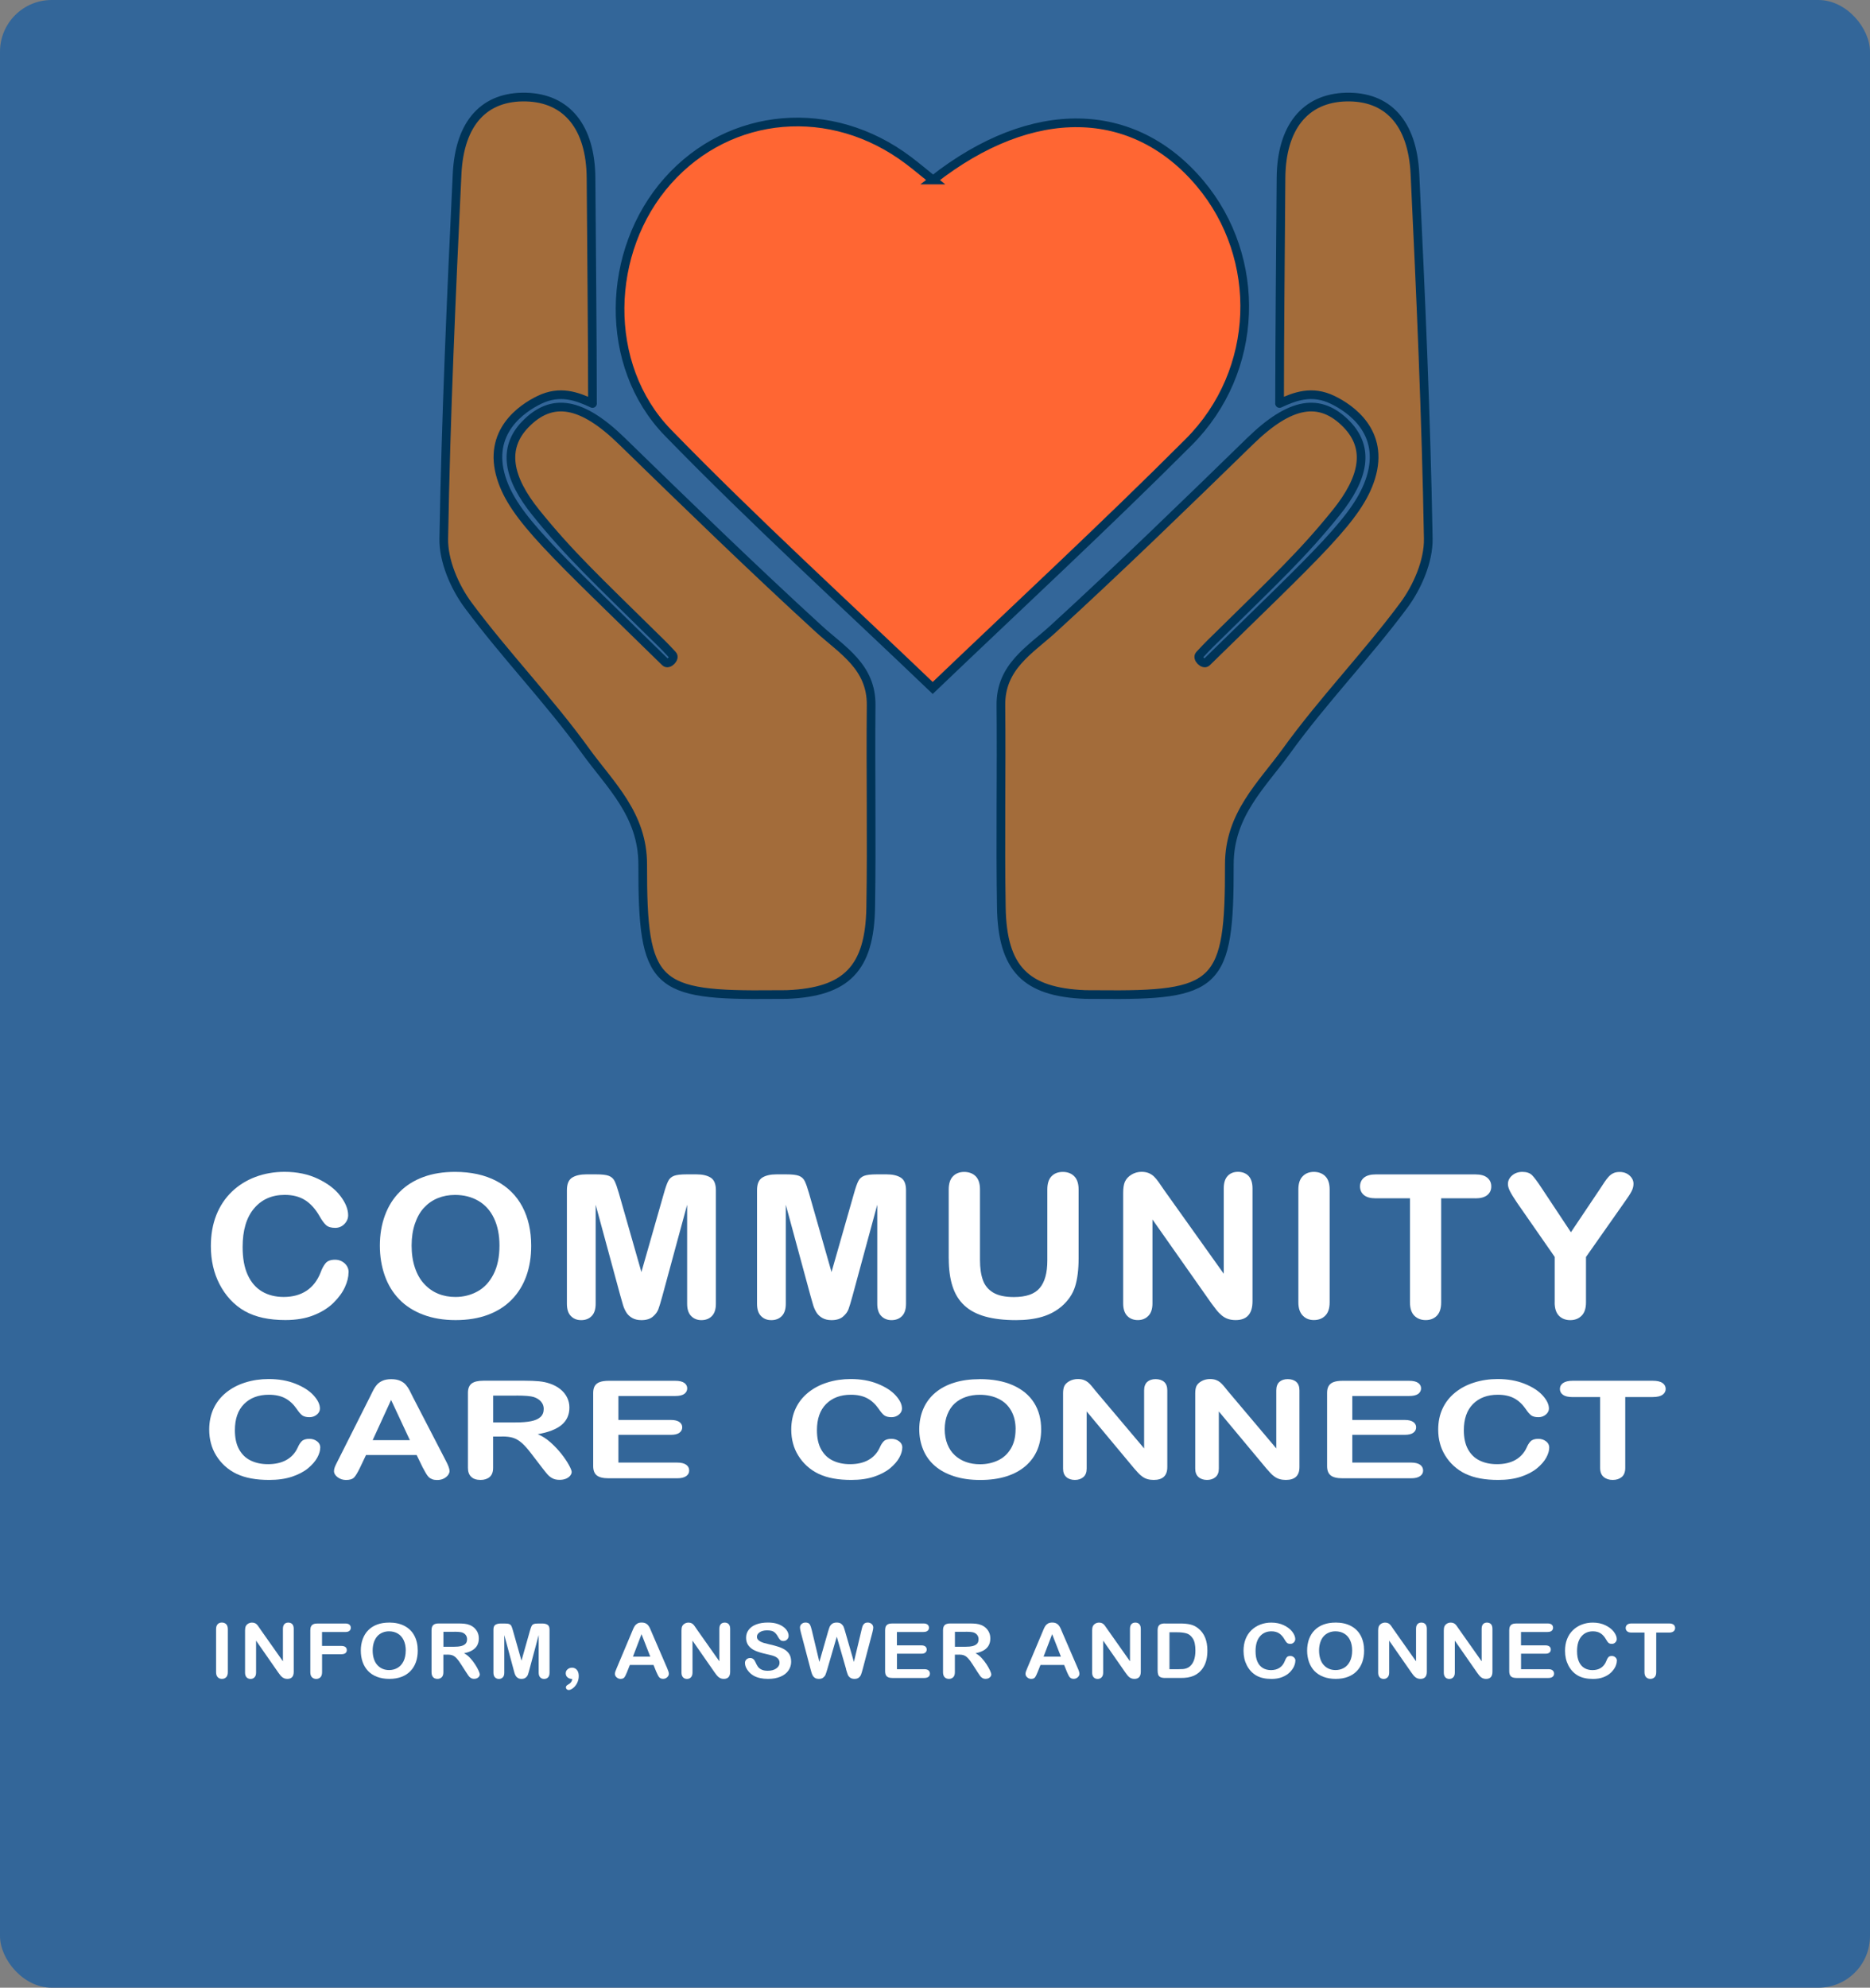 <?xml version="1.0" encoding="UTF-8"?>
<svg id="Layer_1" data-name="Layer 1" xmlns="http://www.w3.org/2000/svg" viewBox="0 0 431 458"><rect x="0" y="0" width="431" height="458" fill="#808080" stroke="none"/>
  <defs>
    <style>
      .cls-1 {
        fill: #a36c3a;
        stroke-linecap: round;
        stroke-linejoin: round;
      }

      .cls-1, .cls-2 {
        stroke: #003458;
        stroke-width: 2px;
      }

      .cls-3 {
        fill: #369;
      }

      .cls-3, .cls-4 {
        stroke-width: 0px;
      }

      .cls-2 {
        fill: #f63;
        stroke-miterlimit: 10;
      }

      .cls-4 {
        fill: #fff;
      }
    </style>
  </defs>
  <rect class="cls-3" width="431" height="458" rx="11.91" ry="11.91"/>
  <path class="cls-2" d="M215.03,41.48c-2.08-1.67-3.83-3.15-5.66-4.53-17.71-13.38-41.13-11.38-55.45,4.71-14.31,16.08-15.06,42.53.04,58.05,19.9,20.46,41.03,39.67,61.01,58.81,19.36-18.52,39.57-37.2,59.02-56.67,16.37-16.39,17.05-42.4,2.62-59.57-15.31-18.21-38.64-18.79-61.58-.8Z"/>
  <path class="cls-1" d="M136.55,92.96c0-15.32-.22-35.8-.33-51.94-.08-11.7-5.58-18.41-14.98-18.65-9.48-.24-15.32,5.79-15.89,17.75-1.34,27.98-2.58,55.98-3.07,83.99-.09,5.14,2.51,11.16,5.65,15.38,8.57,11.54,18.64,21.92,27.05,33.57,5.64,7.81,13.17,14.6,13.15,26.15-.05,28.03,2.62,30.25,30.33,29.96.99-.01,1.98.02,2.97-.02,13.62-.56,19.02-5.95,19.25-20.07.26-15.53-.05-31.06.1-46.59.09-8.86-6.65-12.65-12.03-17.56-15.14-13.84-30.75-29-45.44-43.31-9.18-8.94-16.05-10.21-22.22-3.86-5.4,5.56-3.98,12.42,2.42,20.36,7.74,9.61,14.34,15.74,27.2,28.41,1.09,1.07,2.22,2.11,4.3,4.38.69.75-.94,2.38-1.67,1.67-25.75-25.22-34.95-33.3-37.81-42.5-3.28-10.56,4.73-15.98,8.78-17.94,4.78-2.32,8.72-.81,12.25.83Z"/>
  <path class="cls-1" d="M294.92,92.96c0-15.32.22-35.8.33-51.94.08-11.7,5.58-18.41,14.98-18.65,9.48-.24,15.32,5.79,15.89,17.75,1.34,27.98,2.58,55.98,3.07,83.99.09,5.14-2.51,11.16-5.65,15.38-8.57,11.54-18.64,21.92-27.05,33.57-5.64,7.81-13.17,14.6-13.15,26.15.05,28.03-2.62,30.25-30.33,29.96-.99-.01-1.98.02-2.97-.02-13.62-.56-19.02-5.95-19.25-20.07-.26-15.53.05-31.06-.1-46.59-.09-8.86,6.65-12.65,12.03-17.56,15.14-13.84,30.75-29,45.44-43.31,9.18-8.94,16.05-10.21,22.22-3.86,5.4,5.56,3.98,12.42-2.42,20.36-7.74,9.61-14.34,15.74-27.2,28.41-1.09,1.07-2.22,2.11-4.3,4.38-.69.75.94,2.38,1.67,1.67,25.75-25.22,34.95-33.3,37.81-42.5,3.28-10.56-4.73-15.98-8.78-17.94-4.78-2.32-8.72-.81-12.25.83Z"/>
  <g>
    <path class="cls-4" d="M80.33,293.18c0,1.05-.28,2.19-.84,3.41-.56,1.22-1.44,2.43-2.63,3.6-1.2,1.18-2.73,2.14-4.59,2.87-1.86.74-4.03,1.1-6.51,1.1-1.88,0-3.59-.17-5.12-.5s-2.93-.84-4.19-1.54c-1.25-.7-2.41-1.62-3.46-2.76-.94-1.04-1.74-2.2-2.4-3.48-.66-1.28-1.16-2.65-1.49-4.11s-.5-3-.5-4.64c0-2.66.42-5.04,1.25-7.14.83-2.1,2.03-3.9,3.58-5.4,1.55-1.49,3.38-2.63,5.46-3.41s4.31-1.17,6.68-1.17c2.88,0,5.45.53,7.7,1.6,2.25,1.07,3.97,2.38,5.17,3.95s1.8,3.05,1.8,4.45c0,.77-.29,1.44-.87,2.03-.58.59-1.29.88-2.11.88-.92,0-1.61-.2-2.08-.61-.46-.41-.98-1.1-1.54-2.1-.94-1.64-2.04-2.86-3.31-3.67-1.27-.81-2.84-1.22-4.7-1.22-2.96,0-5.32,1.04-7.08,3.13-1.76,2.09-2.63,5.05-2.63,8.9,0,2.57.39,4.71,1.17,6.41.78,1.71,1.88,2.98,3.3,3.82,1.42.84,3.09,1.26,5,1.26,2.07,0,3.82-.48,5.26-1.43,1.43-.95,2.51-2.35,3.24-4.2.31-.87.69-1.58,1.14-2.13.45-.55,1.18-.82,2.19-.82.86,0,1.59.28,2.21.83.61.56.92,1.25.92,2.07Z"/>
    <path class="cls-4" d="M104.87,270.02c3.69,0,6.86.7,9.51,2.08,2.65,1.39,4.65,3.37,6.01,5.93,1.36,2.56,2.04,5.57,2.04,9.02,0,2.55-.37,4.87-1.12,6.96s-1.86,3.9-3.35,5.43c-1.49,1.53-3.32,2.7-5.49,3.51-2.17.81-4.65,1.22-7.46,1.22s-5.28-.42-7.48-1.25c-2.2-.83-4.04-2.01-5.51-3.53-1.47-1.52-2.59-3.34-3.34-5.47s-1.13-4.44-1.13-6.92.39-4.87,1.18-6.98c.78-2.12,1.92-3.92,3.41-5.41,1.49-1.49,3.3-2.62,5.44-3.41,2.14-.79,4.57-1.18,7.29-1.18ZM115.12,287c0-2.42-.42-4.51-1.26-6.29-.84-1.77-2.04-3.11-3.61-4.02-1.56-.91-3.36-1.36-5.38-1.36-1.44,0-2.77.25-3.99.75-1.22.5-2.27,1.24-3.16,2.2s-1.58,2.19-2.09,3.68c-.51,1.5-.76,3.17-.76,5.04s.25,3.58.76,5.09c.51,1.52,1.23,2.78,2.16,3.77.93,1,2,1.75,3.21,2.24,1.21.5,2.53.74,3.97.74,1.85,0,3.54-.43,5.09-1.28s2.78-2.18,3.69-3.96c.91-1.79,1.37-3.99,1.37-6.6Z"/>
    <path class="cls-4" d="M143,298.63l-5.71-21.04v22.8c0,1.26-.3,2.21-.91,2.84-.61.63-1.41.95-2.42.95s-1.76-.31-2.38-.94c-.62-.62-.92-1.57-.92-2.85v-26.13c0-1.44.4-2.41,1.21-2.92.81-.5,1.9-.75,3.28-.75h2.23c1.34,0,2.32.11,2.93.34.61.23,1.06.63,1.35,1.22.29.59.62,1.54,1,2.86l5.17,18.09,5.17-18.09c.37-1.32.7-2.28,1-2.86.29-.59.74-.99,1.35-1.22s1.58-.34,2.93-.34h2.23c1.38,0,2.47.25,3.28.75.81.5,1.21,1.48,1.21,2.92v26.13c0,1.26-.3,2.21-.91,2.84-.61.63-1.42.95-2.44.95-.96,0-1.74-.32-2.36-.95-.62-.63-.92-1.58-.92-2.84v-22.8l-5.71,21.04c-.37,1.37-.68,2.37-.91,3.01-.23.64-.67,1.22-1.3,1.75-.63.53-1.51.79-2.62.79-.84,0-1.55-.17-2.14-.51-.58-.34-1.04-.77-1.36-1.3-.32-.53-.58-1.11-.76-1.75-.19-.64-.38-1.3-.57-1.99Z"/>
    <path class="cls-4" d="M186.82,298.63l-5.71-21.04v22.8c0,1.26-.3,2.21-.91,2.84-.61.63-1.41.95-2.42.95s-1.76-.31-2.38-.94c-.62-.62-.92-1.57-.92-2.85v-26.13c0-1.44.4-2.41,1.21-2.92.81-.5,1.9-.75,3.28-.75h2.23c1.34,0,2.32.11,2.93.34.61.23,1.06.63,1.35,1.22.29.59.62,1.54,1,2.86l5.17,18.09,5.17-18.09c.37-1.32.7-2.28,1-2.86.29-.59.74-.99,1.35-1.22s1.58-.34,2.93-.34h2.23c1.38,0,2.47.25,3.28.75.81.5,1.21,1.48,1.21,2.92v26.13c0,1.26-.3,2.21-.91,2.84-.61.63-1.42.95-2.44.95-.96,0-1.74-.32-2.36-.95-.62-.63-.92-1.58-.92-2.84v-22.8l-5.71,21.04c-.37,1.37-.68,2.37-.91,3.01-.23.64-.67,1.22-1.3,1.75-.63.53-1.51.79-2.62.79-.84,0-1.55-.17-2.14-.51-.58-.34-1.04-.77-1.36-1.3-.32-.53-.58-1.11-.76-1.75-.19-.64-.38-1.3-.57-1.99Z"/>
    <path class="cls-4" d="M218.66,289.96v-15.88c0-1.35.33-2.37.98-3.04s1.52-1.01,2.59-1.01,2,.34,2.66,1.01.98,1.69.98,3.04v16.24c0,1.85.22,3.39.67,4.63.44,1.24,1.23,2.2,2.37,2.88,1.13.68,2.72,1.03,4.76,1.03,2.82,0,4.81-.69,5.97-2.08,1.17-1.39,1.75-3.5,1.75-6.32v-16.38c0-1.37.32-2.38.97-3.05.65-.67,1.51-1,2.6-1s1.96.33,2.63,1c.67.67,1.01,1.69,1.01,3.05v15.88c0,2.58-.27,4.74-.81,6.47-.54,1.73-1.57,3.24-3.07,4.55-1.29,1.11-2.8,1.92-4.52,2.43-1.72.51-3.72.77-6.02.77-2.74,0-5.09-.27-7.07-.82-1.98-.55-3.59-1.4-4.83-2.55-1.25-1.15-2.16-2.62-2.74-4.42-.58-1.79-.87-3.94-.87-6.43Z"/>
    <path class="cls-4" d="M268.18,274.03l13.87,19.46v-19.65c0-1.28.3-2.23.89-2.87s1.39-.96,2.39-.96,1.85.32,2.45.96.9,1.6.9,2.87v25.98c0,2.9-1.29,4.35-3.89,4.35-.65,0-1.23-.09-1.75-.26-.52-.17-1-.45-1.46-.82-.45-.38-.87-.81-1.26-1.32s-.78-1.02-1.17-1.54l-13.53-19.24v19.35c0,1.26-.32,2.22-.95,2.86-.63.65-1.44.97-2.43.97s-1.84-.33-2.45-.98-.92-1.6-.92-2.85v-25.48c0-1.08.13-1.93.39-2.55.31-.68.82-1.23,1.53-1.66.71-.43,1.48-.64,2.31-.64.65,0,1.2.1,1.66.29.46.2.87.46,1.21.79.35.33.7.76,1.07,1.28.36.53.74,1.07,1.13,1.64Z"/>
    <path class="cls-4" d="M299.25,300.09v-26.02c0-1.35.33-2.37,1-3.04.66-.68,1.52-1.01,2.57-1.01s1.96.33,2.63,1c.67.67,1.01,1.69,1.01,3.05v26.02c0,1.37-.34,2.39-1.01,3.06-.67.68-1.55,1.01-2.63,1.01s-1.89-.34-2.56-1.03-1.01-1.7-1.01-3.05Z"/>
    <path class="cls-4" d="M340.03,276.1h-7.87v23.99c0,1.38-.33,2.41-1,3.08-.66.67-1.52,1-2.57,1s-1.94-.34-2.61-1.01c-.67-.68-1.01-1.7-1.01-3.06v-23.99h-7.87c-1.23,0-2.15-.25-2.74-.75-.6-.5-.9-1.17-.9-1.99s.31-1.53.93-2.03c.62-.5,1.53-.74,2.71-.74h22.92c1.25,0,2.17.26,2.78.77.61.51.91,1.18.91,2.01s-.31,1.49-.92,1.99c-.62.5-1.54.75-2.77.75Z"/>
    <path class="cls-4" d="M358.33,300.09v-10.48l-8.69-12.5c-.76-1.13-1.3-2-1.62-2.64s-.47-1.18-.47-1.64c0-.77.32-1.43.96-1.98.64-.56,1.43-.83,2.37-.83.99,0,1.74.26,2.25.78.51.52,1.28,1.55,2.29,3.1l6.65,10.03,6.73-10.03c.4-.62.74-1.13,1.02-1.55.28-.42.58-.81.91-1.18.33-.37.7-.65,1.1-.84.41-.2.9-.29,1.48-.29.91,0,1.66.27,2.27.82.61.55.91,1.18.91,1.9,0,.59-.15,1.17-.46,1.76s-.83,1.4-1.58,2.43l-8.91,12.68v10.48c0,1.37-.34,2.39-1.02,3.06-.68.68-1.55,1.01-2.6,1.01s-1.94-.33-2.6-1c-.66-.67-1-1.69-1-3.08Z"/>
  </g>
  <g>
    <path class="cls-4" d="M73.81,333.53c0,.71-.23,1.49-.68,2.32-.45.83-1.16,1.65-2.12,2.45-.97.8-2.2,1.45-3.7,1.95-1.5.5-3.25.75-5.25.75-1.51,0-2.89-.11-4.13-.34-1.24-.22-2.37-.58-3.38-1.05-1.01-.48-1.94-1.1-2.79-1.88-.76-.71-1.4-1.49-1.94-2.37-.54-.87-.94-1.81-1.2-2.8-.27-.99-.4-2.04-.4-3.16,0-1.81.34-3.43,1.01-4.86.67-1.43,1.63-2.65,2.89-3.67s2.72-1.79,4.41-2.32c1.68-.53,3.48-.8,5.38-.8,2.32,0,4.39.36,6.21,1.09,1.81.73,3.2,1.62,4.17,2.69.97,1.07,1.45,2.08,1.45,3.03,0,.52-.23.98-.7,1.38s-1.04.6-1.7.6c-.74,0-1.3-.14-1.67-.41-.37-.28-.79-.75-1.24-1.43-.76-1.11-1.65-1.95-2.67-2.5-1.02-.55-2.29-.83-3.79-.83-2.39,0-4.29.71-5.71,2.13-1.42,1.42-2.12,3.44-2.12,6.05,0,1.75.31,3.2.94,4.36.63,1.16,1.51,2.03,2.66,2.6,1.15.57,2.49.86,4.03.86,1.67,0,3.08-.32,4.24-.97,1.16-.65,2.03-1.6,2.61-2.86.25-.59.55-1.08.92-1.45.37-.37.95-.56,1.76-.56.69,0,1.29.19,1.78.57s.74.85.74,1.41Z"/>
    <path class="cls-4" d="M97.4,338.08l-1.37-2.82h-11.67l-1.37,2.88c-.54,1.12-.99,1.88-1.37,2.28s-1,.59-1.86.59c-.73,0-1.38-.21-1.94-.63s-.84-.89-.84-1.43c0-.31.07-.62.2-.95s.35-.78.65-1.36l7.34-14.59c.21-.42.46-.92.75-1.51.29-.59.61-1.08.94-1.46.33-.39.77-.7,1.31-.94s1.21-.36,2.01-.36,1.48.12,2.03.36.98.55,1.31.93c.33.38.61.79.84,1.22.23.43.52,1.01.87,1.74l7.5,14.5c.59,1.1.88,1.91.88,2.41s-.28,1-.83,1.43c-.55.43-1.22.65-2.01.65-.46,0-.85-.06-1.17-.19-.33-.13-.6-.3-.82-.52-.22-.22-.46-.56-.71-1.01-.25-.46-.47-.86-.66-1.2ZM85.89,331.84h8.58l-4.33-9.27-4.25,9.27Z"/>
    <path class="cls-4" d="M115.69,331.01h-2.04v7.22c0,.95-.27,1.65-.8,2.1-.54.45-1.23.67-2.09.67-.93,0-1.65-.23-2.15-.71-.51-.47-.76-1.16-.76-2.07v-17.29c0-.98.28-1.69.84-2.13s1.47-.66,2.72-.66h9.46c1.31,0,2.42.04,3.35.13.93.09,1.76.26,2.51.53.9.3,1.7.72,2.39,1.27.69.55,1.22,1.19,1.58,1.92.36.73.54,1.5.54,2.32,0,1.68-.6,3.01-1.81,4.02-1.21,1-3.04,1.71-5.49,2.13,1.03.43,2.02,1.06,2.96,1.9.94.84,1.78,1.73,2.52,2.67.74.95,1.31,1.8,1.72,2.56.41.76.62,1.29.62,1.57s-.12.59-.36.88c-.24.29-.57.52-.99.69-.42.17-.9.25-1.45.25-.65,0-1.2-.12-1.64-.36-.44-.24-.83-.54-1.15-.91-.32-.37-.75-.91-1.3-1.62l-2.33-3.04c-.84-1.11-1.58-1.96-2.24-2.54-.66-.58-1.33-.98-2.01-1.2s-1.53-.32-2.56-.32ZM119.02,321.57h-5.36v6.18h5.21c1.4,0,2.57-.09,3.52-.28.95-.19,1.68-.51,2.18-.97s.75-1.08.75-1.88c0-.62-.2-1.17-.61-1.65-.4-.48-.97-.83-1.68-1.07-.68-.22-2.02-.34-4.01-.34Z"/>
    <path class="cls-4" d="M155.63,321.66h-13.1v5.52h12.06c.89,0,1.55.16,1.99.47.44.31.66.72.66,1.23s-.22.93-.65,1.25-1.1.48-2,.48h-12.06v6.39h13.55c.91,0,1.6.17,2.07.5.46.33.69.77.69,1.33s-.23.96-.69,1.29c-.46.33-1.15.5-2.07.5h-15.8c-1.27,0-2.18-.22-2.73-.66s-.83-1.15-.83-2.13v-16.89c0-.65.12-1.19.37-1.6s.64-.72,1.17-.9c.53-.19,1.2-.28,2.03-.28h15.35c.93,0,1.62.16,2.07.48.45.32.68.74.68,1.26s-.23.96-.68,1.28c-.45.32-1.14.48-2.07.48Z"/>
    <path class="cls-4" d="M207.96,333.53c0,.71-.23,1.49-.68,2.32-.45.83-1.16,1.65-2.12,2.45-.97.8-2.2,1.45-3.7,1.95-1.5.5-3.25.75-5.25.75-1.51,0-2.89-.11-4.13-.34-1.24-.22-2.37-.58-3.38-1.05-1.01-.48-1.94-1.1-2.79-1.88-.76-.71-1.4-1.49-1.94-2.37-.54-.87-.94-1.81-1.2-2.8-.27-.99-.4-2.04-.4-3.16,0-1.81.34-3.43,1.01-4.86.67-1.43,1.63-2.65,2.89-3.67s2.72-1.79,4.41-2.32c1.68-.53,3.48-.8,5.38-.8,2.32,0,4.39.36,6.21,1.09,1.81.73,3.2,1.62,4.17,2.69.97,1.07,1.45,2.08,1.45,3.03,0,.52-.23.98-.7,1.38s-1.04.6-1.7.6c-.74,0-1.3-.14-1.67-.41-.37-.28-.79-.75-1.24-1.43-.76-1.11-1.65-1.95-2.67-2.5-1.02-.55-2.29-.83-3.79-.83-2.39,0-4.29.71-5.71,2.13-1.42,1.42-2.12,3.44-2.12,6.05,0,1.75.31,3.2.94,4.36.63,1.16,1.51,2.03,2.66,2.6,1.15.57,2.49.86,4.03.86,1.67,0,3.08-.32,4.24-.97,1.16-.65,2.03-1.6,2.61-2.86.25-.59.55-1.08.92-1.45.37-.37.95-.56,1.76-.56.69,0,1.29.19,1.78.57s.74.85.74,1.41Z"/>
    <path class="cls-4" d="M225.82,317.77c2.98,0,5.53.47,7.66,1.42,2.13.95,3.75,2.29,4.85,4.03s1.64,3.79,1.64,6.14c0,1.74-.3,3.32-.9,4.74-.6,1.42-1.5,2.65-2.7,3.69-1.2,1.04-2.68,1.84-4.42,2.39-1.75.55-3.75.83-6.01.83s-4.26-.28-6.03-.85c-1.77-.57-3.26-1.37-4.44-2.4-1.19-1.03-2.09-2.27-2.69-3.72s-.91-3.02-.91-4.71.32-3.31.95-4.75c.63-1.44,1.55-2.67,2.75-3.68,1.2-1.01,2.66-1.79,4.39-2.32,1.72-.54,3.68-.8,5.87-.8ZM234.08,329.33c0-1.65-.34-3.07-1.02-4.28s-1.65-2.12-2.91-2.74c-1.26-.62-2.71-.93-4.34-.93-1.16,0-2.24.17-3.22.51-.99.34-1.83.84-2.55,1.49-.71.65-1.27,1.49-1.68,2.51s-.62,2.16-.62,3.43.21,2.43.62,3.46.99,1.89,1.74,2.57c.75.68,1.61,1.19,2.58,1.53.97.34,2.04.51,3.2.51,1.49,0,2.85-.29,4.1-.87,1.25-.58,2.24-1.48,2.98-2.7.74-1.22,1.11-2.71,1.11-4.49Z"/>
    <path class="cls-4" d="M252.52,320.5l11.18,13.24v-13.37c0-.87.24-1.52.71-1.95.48-.43,1.12-.65,1.93-.65s1.5.22,1.98.65.72,1.09.72,1.95v17.67c0,1.97-1.04,2.96-3.13,2.96-.52,0-.99-.06-1.41-.18-.42-.12-.81-.3-1.17-.56-.37-.25-.71-.55-1.02-.9-.31-.34-.63-.69-.94-1.05l-10.91-13.09v13.17c0,.86-.25,1.51-.76,1.95-.51.44-1.16.66-1.96.66s-1.48-.22-1.98-.67c-.5-.45-.74-1.09-.74-1.94v-17.34c0-.74.1-1.31.31-1.73.25-.46.66-.83,1.23-1.13.57-.29,1.19-.44,1.86-.44.52,0,.97.07,1.34.2.37.13.7.31.98.54.28.23.57.52.86.87s.6.73.91,1.12Z"/>
    <path class="cls-4" d="M282.98,320.5l11.18,13.24v-13.37c0-.87.24-1.52.71-1.95.48-.43,1.12-.65,1.93-.65s1.5.22,1.98.65.72,1.09.72,1.95v17.67c0,1.97-1.04,2.96-3.13,2.96-.52,0-.99-.06-1.41-.18-.42-.12-.81-.3-1.17-.56-.37-.25-.71-.55-1.02-.9-.31-.34-.63-.69-.94-1.05l-10.91-13.09v13.17c0,.86-.25,1.51-.76,1.95-.51.44-1.16.66-1.96.66s-1.48-.22-1.98-.67c-.5-.45-.74-1.09-.74-1.94v-17.34c0-.74.1-1.31.31-1.73.25-.46.66-.83,1.23-1.13.57-.29,1.19-.44,1.86-.44.52,0,.97.07,1.34.2.37.13.7.31.98.54.28.23.57.52.86.87s.6.73.91,1.12Z"/>
    <path class="cls-4" d="M324.78,321.66h-13.1v5.52h12.06c.89,0,1.55.16,1.99.47.44.31.66.72.66,1.23s-.21.93-.65,1.25-1.1.48-2,.48h-12.06v6.39h13.55c.91,0,1.6.17,2.07.5.46.33.7.77.7,1.33s-.23.96-.7,1.29c-.46.33-1.15.5-2.07.5h-15.8c-1.27,0-2.18-.22-2.73-.66s-.83-1.15-.83-2.13v-16.89c0-.65.12-1.19.37-1.6.25-.41.64-.72,1.16-.9.53-.19,1.2-.28,2.03-.28h15.35c.93,0,1.62.16,2.07.48.45.32.68.74.68,1.26s-.23.96-.68,1.28c-.45.32-1.14.48-2.07.48Z"/>
    <path class="cls-4" d="M357.07,333.53c0,.71-.23,1.49-.68,2.32s-1.16,1.65-2.12,2.45c-.97.8-2.2,1.45-3.7,1.95-1.5.5-3.25.75-5.25.75-1.51,0-2.89-.11-4.13-.34-1.24-.22-2.37-.58-3.38-1.05-1.01-.48-1.94-1.1-2.79-1.88-.76-.71-1.4-1.49-1.94-2.37s-.94-1.81-1.2-2.8c-.27-.99-.4-2.04-.4-3.16,0-1.81.34-3.43,1.01-4.86.67-1.43,1.63-2.65,2.89-3.67,1.25-1.02,2.72-1.79,4.41-2.32s3.48-.8,5.38-.8c2.32,0,4.39.36,6.21,1.09,1.81.73,3.2,1.62,4.17,2.69.97,1.07,1.45,2.08,1.45,3.03,0,.52-.24.98-.71,1.38s-1.04.6-1.7.6c-.74,0-1.3-.14-1.67-.41-.37-.28-.79-.75-1.24-1.43-.76-1.11-1.65-1.95-2.67-2.5s-2.29-.83-3.79-.83c-2.39,0-4.29.71-5.71,2.13-1.42,1.42-2.12,3.44-2.12,6.05,0,1.75.31,3.2.94,4.36.63,1.16,1.51,2.03,2.66,2.6s2.49.86,4.03.86c1.67,0,3.08-.32,4.24-.97,1.15-.65,2.03-1.6,2.61-2.86.25-.59.55-1.08.92-1.45s.95-.56,1.76-.56c.69,0,1.29.19,1.78.57s.74.85.74,1.41Z"/>
    <path class="cls-4" d="M380.93,321.91h-6.34v16.32c0,.94-.27,1.64-.8,2.09-.54.45-1.23.68-2.08.68s-1.56-.23-2.1-.69c-.54-.46-.81-1.15-.81-2.08v-16.32h-6.34c-.99,0-1.73-.17-2.21-.51-.48-.34-.72-.79-.72-1.36s.25-1.04.75-1.38c.5-.34,1.23-.51,2.18-.51h18.48c1,0,1.75.17,2.24.52s.73.8.73,1.36-.25,1.01-.74,1.36c-.5.34-1.24.51-2.23.51Z"/>
  </g>
  <g>
    <path class="cls-4" d="M49.8,385.29v-9.89c0-.51.12-.9.37-1.16.25-.26.57-.38.97-.38s.74.13.99.38.38.64.38,1.16v9.89c0,.52-.13.91-.38,1.17s-.58.38-.99.38-.71-.13-.96-.39-.38-.65-.38-1.16Z"/>
    <path class="cls-4" d="M59.99,375.39l5.22,7.4v-7.47c0-.49.11-.85.33-1.09.22-.24.52-.36.9-.36s.7.12.92.36c.23.24.34.61.34,1.09v9.87c0,1.1-.49,1.65-1.46,1.65-.24,0-.46-.03-.66-.1-.19-.07-.38-.17-.55-.31-.17-.14-.33-.31-.48-.5-.15-.19-.29-.39-.44-.59l-5.09-7.31v7.36c0,.48-.12.84-.36,1.09-.24.25-.54.37-.91.37s-.69-.12-.92-.37c-.23-.25-.35-.61-.35-1.08v-9.69c0-.41.05-.73.15-.97.12-.26.31-.47.58-.63.27-.16.56-.24.87-.24.24,0,.45.04.63.11s.33.17.46.3c.13.12.27.29.4.49.14.2.28.41.43.62Z"/>
    <path class="cls-4" d="M79.57,376.04h-5.35v3.21h4.47c.41,0,.72.09.93.26s.31.41.31.7-.1.52-.31.69c-.21.17-.52.26-.92.26h-4.47v4.14c0,.53-.13.92-.38,1.17s-.58.38-.97.38-.73-.13-.98-.38-.38-.65-.38-1.17v-9.66c0-.37.06-.66.17-.89.12-.23.3-.4.54-.51.25-.11.56-.16.95-.16h6.4c.43,0,.75.09.96.27.21.18.31.42.31.71s-.1.54-.31.71c-.21.18-.53.27-.96.27Z"/>
    <path class="cls-4" d="M89.67,373.86c1.39,0,2.58.26,3.58.79s1.75,1.28,2.26,2.25.77,2.12.77,3.43c0,.97-.14,1.85-.42,2.65-.28.79-.7,1.48-1.26,2.06s-1.25,1.03-2.07,1.34c-.82.31-1.75.46-2.81.46s-1.99-.16-2.81-.47c-.83-.32-1.52-.76-2.07-1.34-.55-.58-.97-1.27-1.26-2.08-.28-.81-.42-1.69-.42-2.63s.15-1.85.44-2.65c.3-.8.72-1.49,1.28-2.05.56-.57,1.24-1,2.05-1.3.8-.3,1.72-.45,2.74-.45ZM93.52,380.32c0-.92-.16-1.71-.48-2.39-.32-.67-.77-1.18-1.36-1.53s-1.26-.52-2.02-.52c-.54,0-1.04.1-1.5.29s-.86.47-1.19.83c-.33.37-.59.83-.79,1.4-.19.57-.29,1.21-.29,1.91s.1,1.36.29,1.94c.19.58.46,1.05.81,1.43.35.38.75.66,1.21.85.45.19.95.28,1.49.28.69,0,1.33-.16,1.91-.49.58-.33,1.04-.83,1.39-1.51.34-.68.52-1.52.52-2.51Z"/>
    <path class="cls-4" d="M103.14,381.26h-.95v4.03c0,.53-.12.92-.38,1.17-.25.25-.58.38-.98.38-.43,0-.77-.13-1.01-.39-.24-.26-.36-.65-.36-1.16v-9.66c0-.55.13-.94.39-1.19.26-.25.69-.37,1.27-.37h4.41c.61,0,1.13.02,1.56.07.43.05.82.15,1.17.29.42.17.79.4,1.11.71.32.31.57.67.74,1.07s.25.84.25,1.3c0,.94-.28,1.68-.85,2.24-.56.56-1.42.96-2.56,1.19.48.24.94.59,1.38,1.06.44.47.83.97,1.17,1.5.34.53.61,1,.8,1.43.19.43.29.72.29.88s-.06.33-.17.49-.27.29-.46.39c-.2.09-.42.14-.68.14-.3,0-.56-.07-.77-.2-.21-.13-.39-.3-.53-.51-.15-.21-.35-.51-.61-.91l-1.09-1.7c-.39-.62-.74-1.1-1.05-1.42s-.62-.55-.94-.67-.72-.18-1.2-.18ZM104.7,375.99h-2.5v3.45h2.43c.65,0,1.2-.05,1.65-.16s.78-.29,1.02-.54.35-.6.35-1.05c0-.35-.09-.65-.28-.92-.19-.27-.45-.46-.79-.6-.32-.12-.94-.19-1.87-.19Z"/>
    <path class="cls-4" d="M118.38,384.74l-2.15-8v8.67c0,.48-.11.84-.34,1.08-.23.24-.53.36-.91.36s-.66-.12-.9-.36c-.23-.24-.35-.6-.35-1.08v-9.93c0-.55.15-.92.46-1.11s.72-.29,1.23-.29h.84c.51,0,.87.04,1.1.13.23.08.4.24.51.46.11.22.23.58.37,1.09l1.95,6.88,1.95-6.88c.14-.5.27-.87.38-1.09.11-.22.28-.38.51-.46.23-.09.6-.13,1.1-.13h.84c.52,0,.93.1,1.23.29s.46.56.46,1.11v9.93c0,.48-.11.84-.34,1.08-.23.24-.53.36-.92.36-.36,0-.66-.12-.89-.36-.23-.24-.35-.6-.35-1.08v-8.67l-2.15,8c-.14.52-.25.9-.34,1.14-.09.24-.25.46-.49.66-.24.2-.57.3-.99.3-.32,0-.58-.06-.8-.19-.22-.13-.39-.29-.51-.49-.12-.2-.22-.42-.29-.66-.07-.24-.14-.5-.21-.76Z"/>
    <path class="cls-4" d="M131.87,386.86c-.4,0-.75-.12-1.04-.35-.29-.23-.44-.56-.44-.97,0-.36.14-.66.43-.91.29-.25.62-.37,1.01-.37.29,0,.56.07.8.22.24.15.42.37.56.66.13.29.2.64.2,1.07,0,.57-.13,1.09-.38,1.59s-.57.88-.94,1.17c-.37.29-.7.43-1,.43-.19,0-.34-.06-.46-.18-.12-.12-.18-.25-.18-.41,0-.23.12-.42.37-.57.71-.37,1.07-.84,1.07-1.4Z"/>
    <path class="cls-4" d="M151.26,385.21l-.64-1.58h-5.45l-.64,1.61c-.25.63-.46,1.05-.64,1.27-.18.22-.47.33-.87.33-.34,0-.64-.12-.9-.35-.26-.23-.39-.5-.39-.8,0-.17.03-.35.09-.53.06-.18.16-.44.3-.76l3.43-8.15c.1-.23.21-.51.35-.84.14-.33.28-.6.44-.82s.36-.39.61-.53.56-.2.94-.2.69.07.95.2c.25.13.46.31.61.52.16.21.29.44.39.68.11.24.24.57.41.97l3.5,8.1c.27.62.41,1.06.41,1.34s-.13.56-.39.8c-.26.24-.57.36-.94.36-.21,0-.4-.04-.55-.11-.15-.07-.28-.17-.38-.29-.1-.12-.21-.31-.33-.56-.12-.25-.22-.48-.31-.67ZM145.88,381.72h4l-2.02-5.18-1.98,5.18Z"/>
    <path class="cls-4" d="M160.58,375.39l5.22,7.4v-7.47c0-.49.11-.85.33-1.09.22-.24.52-.36.9-.36s.7.12.92.36c.23.24.34.61.34,1.09v9.87c0,1.1-.49,1.65-1.46,1.65-.24,0-.46-.03-.66-.1-.19-.07-.38-.17-.55-.31-.17-.14-.33-.31-.48-.5-.15-.19-.29-.39-.44-.59l-5.09-7.31v7.36c0,.48-.12.84-.36,1.09-.24.25-.54.37-.91.37s-.69-.12-.92-.37c-.23-.25-.35-.61-.35-1.08v-9.69c0-.41.05-.73.15-.97.12-.26.31-.47.58-.63.27-.16.56-.24.87-.24.24,0,.45.04.63.11s.33.17.46.3c.13.12.27.29.4.49.14.2.28.41.43.62Z"/>
    <path class="cls-4" d="M182.35,382.86c0,.76-.21,1.44-.63,2.05-.42.61-1.03,1.08-1.83,1.42-.8.34-1.76.51-2.86.51-1.32,0-2.41-.23-3.27-.7-.61-.34-1.1-.79-1.49-1.35s-.57-1.11-.57-1.64c0-.31.11-.57.34-.79s.52-.33.87-.33c.29,0,.53.09.73.26.2.17.37.43.51.76.17.4.35.73.55,1,.2.27.48.49.84.66.36.17.83.26,1.42.26.8,0,1.46-.18,1.96-.53.5-.35.75-.79.75-1.31,0-.42-.14-.75-.41-1.01-.27-.26-.62-.46-1.05-.59s-1-.28-1.72-.44c-.96-.21-1.77-.46-2.42-.74-.65-.28-1.16-.67-1.54-1.16-.38-.49-.57-1.09-.57-1.82s.2-1.3.6-1.84c.4-.54.98-.95,1.75-1.24s1.66-.43,2.69-.43c.82,0,1.53.1,2.13.29.6.19,1.1.45,1.49.76s.69.65.87,1c.18.35.27.69.27,1.02,0,.3-.11.58-.34.82-.23.24-.51.36-.85.36-.31,0-.55-.07-.71-.22-.16-.15-.34-.38-.53-.72-.24-.47-.54-.84-.88-1.11s-.89-.4-1.65-.4c-.7,0-1.27.14-1.7.43-.43.29-.64.63-.64,1.04,0,.25.07.47.22.65.15.18.35.34.6.47.26.13.52.23.78.31.26.07.69.18,1.3.33.76.17,1.44.35,2.05.55s1.13.44,1.56.73c.43.29.76.65,1.01,1.08.24.44.36.97.36,1.61Z"/>
    <path class="cls-4" d="M195.03,384.65l-2.17-7.53-2.19,7.53c-.17.57-.31.98-.41,1.23-.1.25-.28.47-.53.67-.25.2-.58.29-1,.29-.33,0-.61-.06-.83-.18-.22-.12-.39-.28-.53-.5-.13-.21-.24-.47-.33-.76-.09-.29-.16-.57-.23-.82l-2.23-8.45c-.13-.49-.2-.86-.2-1.12,0-.33.12-.6.37-.82s.55-.33.9-.33c.49,0,.83.15,1,.45s.32.73.45,1.29l1.75,7.33,1.97-6.86c.15-.53.28-.92.39-1.2.12-.27.3-.51.57-.71.26-.2.62-.3,1.07-.3s.81.1,1.06.31c.25.21.43.44.53.68.1.25.23.65.39,1.22l1.98,6.86,1.75-7.33c.08-.38.17-.68.24-.9.08-.22.21-.41.39-.58.19-.17.46-.26.81-.26s.65.11.9.33c.25.22.37.5.37.83,0,.23-.07.61-.2,1.12l-2.23,8.45c-.15.57-.28.99-.38,1.25-.1.26-.27.5-.51.7-.24.2-.58.3-1.02.3-.41,0-.75-.1-1-.29-.25-.19-.42-.41-.52-.66-.1-.24-.23-.66-.41-1.25Z"/>
    <path class="cls-4" d="M212.83,376.04h-6.11v3.08h5.63c.41,0,.72.09.93.26.2.17.31.4.31.69s-.1.52-.3.7-.51.27-.93.27h-5.63v3.57h6.32c.43,0,.75.09.96.28s.32.43.32.74-.11.54-.32.72-.54.28-.96.28h-7.38c-.59,0-1.02-.12-1.28-.37-.26-.25-.39-.64-.39-1.19v-9.44c0-.37.06-.66.17-.89.12-.23.3-.4.54-.51.25-.11.56-.16.95-.16h7.17c.43,0,.75.09.96.27.21.18.32.42.32.71s-.1.54-.32.71c-.21.18-.53.27-.96.27Z"/>
    <path class="cls-4" d="M221.03,381.26h-.95v4.03c0,.53-.12.92-.38,1.17-.25.25-.58.38-.98.38-.43,0-.77-.13-1.01-.39-.24-.26-.36-.65-.36-1.16v-9.66c0-.55.13-.94.39-1.19.26-.25.69-.37,1.27-.37h4.41c.61,0,1.13.02,1.56.07.43.05.82.15,1.17.29.42.17.79.4,1.11.71.32.31.57.67.74,1.07s.25.84.25,1.3c0,.94-.28,1.68-.85,2.24-.56.56-1.42.96-2.56,1.19.48.24.94.59,1.38,1.06.44.47.83.97,1.17,1.5.34.53.61,1,.8,1.43.19.43.29.72.29.88s-.06.33-.17.49-.27.29-.46.39c-.2.09-.42.14-.68.14-.3,0-.56-.07-.77-.2-.21-.13-.39-.3-.53-.51-.15-.21-.35-.51-.61-.91l-1.09-1.7c-.39-.62-.74-1.1-1.05-1.42s-.62-.55-.94-.67-.72-.18-1.2-.18ZM222.59,375.99h-2.5v3.45h2.43c.65,0,1.2-.05,1.65-.16s.78-.29,1.02-.54.35-.6.35-1.05c0-.35-.09-.65-.28-.92-.19-.27-.45-.46-.79-.6-.32-.12-.94-.19-1.87-.19Z"/>
    <path class="cls-4" d="M245.9,385.21l-.64-1.58h-5.45l-.64,1.61c-.25.63-.46,1.05-.64,1.27s-.47.33-.87.33c-.34,0-.64-.12-.91-.35-.26-.23-.39-.5-.39-.8,0-.17.03-.35.09-.53.06-.18.16-.44.3-.76l3.43-8.15c.1-.23.21-.51.35-.84.14-.33.28-.6.44-.82.16-.22.36-.39.61-.53.25-.13.56-.2.94-.2s.69.07.95.2c.25.13.46.31.61.52.16.21.29.44.39.68.11.24.24.57.41.97l3.5,8.1c.28.62.41,1.06.41,1.34s-.13.56-.39.8c-.26.24-.57.36-.94.36-.21,0-.4-.04-.55-.11-.15-.07-.28-.17-.38-.29-.1-.12-.21-.31-.33-.56s-.22-.48-.31-.67ZM240.52,381.72h4l-2.02-5.18-1.98,5.18Z"/>
    <path class="cls-4" d="M255.22,375.39l5.22,7.4v-7.47c0-.49.11-.85.33-1.09.22-.24.52-.36.9-.36s.7.12.92.36c.23.24.34.61.34,1.09v9.87c0,1.1-.49,1.65-1.46,1.65-.24,0-.46-.03-.66-.1-.2-.07-.38-.17-.55-.31-.17-.14-.33-.31-.47-.5-.15-.19-.29-.39-.44-.59l-5.09-7.31v7.36c0,.48-.12.84-.36,1.09s-.54.37-.91.37-.69-.12-.92-.37c-.23-.25-.35-.61-.35-1.08v-9.69c0-.41.05-.73.15-.97.12-.26.31-.47.57-.63.27-.16.56-.24.87-.24.24,0,.45.04.62.11.17.07.33.17.46.3.13.12.27.29.4.49.14.2.28.41.43.62Z"/>
    <path class="cls-4" d="M268.49,374.08h3.54c.92,0,1.71.08,2.37.24.66.16,1.26.46,1.79.9,1.4,1.12,2.09,2.82,2.09,5.1,0,.75-.07,1.44-.21,2.06s-.36,1.18-.65,1.68c-.29.5-.67.95-1.12,1.34-.36.3-.75.54-1.18.73-.43.18-.89.31-1.38.39s-1.04.11-1.66.11h-3.54c-.49,0-.87-.07-1.12-.21s-.41-.34-.49-.59-.12-.58-.12-.99v-9.21c0-.55.13-.94.39-1.19.26-.25.69-.37,1.27-.37ZM269.54,376.09v8.52h2.06c.45,0,.8-.01,1.06-.03.26-.02.52-.08.79-.17.27-.09.51-.22.71-.38.91-.72,1.36-1.96,1.36-3.72,0-1.24-.2-2.17-.6-2.78-.4-.62-.89-1.01-1.48-1.18-.59-.17-1.29-.25-2.12-.25h-1.79Z"/>
    <path class="cls-4" d="M298.55,382.67c0,.4-.11.83-.31,1.3-.21.46-.54.92-.99,1.37s-1.03.81-1.73,1.09c-.7.28-1.52.42-2.45.42-.71,0-1.35-.06-1.93-.19-.58-.12-1.1-.32-1.58-.59-.47-.27-.91-.62-1.3-1.05-.35-.39-.65-.83-.9-1.32s-.44-1.01-.56-1.56c-.12-.55-.19-1.14-.19-1.76,0-1.01.16-1.92.47-2.71.31-.8.76-1.48,1.35-2.05.59-.57,1.27-1,2.06-1.3.79-.3,1.62-.45,2.51-.45,1.08,0,2.05.2,2.9.61.85.41,1.5.91,1.95,1.5.45.6.68,1.16.68,1.69,0,.29-.11.55-.33.77s-.48.33-.79.33c-.35,0-.61-.08-.78-.23-.17-.15-.37-.42-.58-.8-.35-.62-.77-1.09-1.25-1.4-.48-.31-1.07-.46-1.77-.46-1.11,0-2,.4-2.66,1.19-.66.79-.99,1.92-.99,3.38,0,.98.14,1.79.44,2.44.29.65.71,1.13,1.24,1.45.54.32,1.16.48,1.88.48.78,0,1.44-.18,1.98-.54s.95-.89,1.22-1.6c.12-.33.26-.6.43-.81.17-.21.45-.31.82-.31.32,0,.6.11.83.32.23.21.35.47.35.79Z"/>
    <path class="cls-4" d="M307.79,373.86c1.39,0,2.58.26,3.58.79s1.75,1.28,2.26,2.25.77,2.12.77,3.43c0,.97-.14,1.85-.42,2.65-.28.79-.7,1.48-1.26,2.06s-1.25,1.03-2.07,1.34c-.82.31-1.75.46-2.8.46s-1.99-.16-2.81-.47c-.83-.32-1.52-.76-2.08-1.34-.55-.58-.97-1.27-1.26-2.08-.28-.81-.43-1.69-.43-2.63s.15-1.85.44-2.65c.3-.8.72-1.49,1.29-2.05.56-.57,1.24-1,2.05-1.3s1.72-.45,2.74-.45ZM311.65,380.32c0-.92-.16-1.71-.48-2.39s-.77-1.18-1.36-1.53-1.26-.52-2.02-.52c-.54,0-1.04.1-1.5.29-.46.19-.86.47-1.19.83s-.6.83-.79,1.4c-.19.57-.29,1.21-.29,1.91s.1,1.36.29,1.94c.19.58.46,1.05.81,1.43.35.38.75.66,1.21.85.46.19.95.28,1.49.28.7,0,1.33-.16,1.92-.49s1.04-.83,1.39-1.51c.34-.68.52-1.52.52-2.51Z"/>
    <path class="cls-4" d="M321.15,375.39l5.22,7.4v-7.47c0-.49.11-.85.33-1.09.22-.24.52-.36.9-.36s.7.12.92.36c.22.24.34.61.34,1.09v9.87c0,1.1-.49,1.65-1.46,1.65-.24,0-.46-.03-.66-.1-.2-.07-.38-.17-.55-.31-.17-.14-.33-.31-.48-.5-.15-.19-.29-.39-.44-.59l-5.09-7.31v7.36c0,.48-.12.84-.36,1.09-.24.25-.54.37-.91.37s-.69-.12-.92-.37c-.23-.25-.35-.61-.35-1.08v-9.69c0-.41.05-.73.15-.97.12-.26.31-.47.58-.63.27-.16.56-.24.87-.24.24,0,.45.04.63.11s.33.17.46.3c.13.12.27.29.4.49.14.2.28.41.42.62Z"/>
    <path class="cls-4" d="M336.27,375.39l5.22,7.4v-7.47c0-.49.11-.85.33-1.09.22-.24.52-.36.9-.36s.7.12.92.36c.23.24.34.61.34,1.09v9.87c0,1.1-.49,1.65-1.46,1.65-.24,0-.46-.03-.66-.1-.2-.07-.38-.17-.55-.31-.17-.14-.33-.31-.47-.5-.15-.19-.29-.39-.44-.59l-5.09-7.31v7.36c0,.48-.12.84-.36,1.09s-.54.37-.91.37-.69-.12-.92-.37c-.23-.25-.35-.61-.35-1.08v-9.69c0-.41.05-.73.15-.97.12-.26.31-.47.57-.63.27-.16.56-.24.87-.24.24,0,.45.04.62.11.17.07.33.17.46.3.13.12.27.29.4.49.14.2.28.41.43.62Z"/>
    <path class="cls-4" d="M356.68,376.04h-6.12v3.08h5.63c.41,0,.72.09.93.26.2.17.31.4.31.69s-.1.52-.3.7-.51.27-.93.27h-5.63v3.57h6.33c.43,0,.75.09.96.28s.32.43.32.74-.11.54-.32.72-.54.28-.96.28h-7.38c-.59,0-1.02-.12-1.28-.37-.26-.25-.39-.64-.39-1.19v-9.44c0-.37.06-.66.17-.89.12-.23.3-.4.54-.51.25-.11.56-.16.95-.16h7.17c.43,0,.75.09.96.27.21.18.31.42.31.71s-.11.54-.31.71c-.21.18-.53.27-.96.27Z"/>
    <path class="cls-4" d="M372.65,382.67c0,.4-.11.83-.31,1.3-.21.46-.54.92-.99,1.37s-1.03.81-1.73,1.09c-.7.28-1.52.42-2.45.42-.71,0-1.35-.06-1.93-.19-.58-.12-1.1-.32-1.58-.59-.47-.27-.91-.62-1.3-1.05-.35-.39-.65-.83-.9-1.32s-.44-1.01-.56-1.56c-.12-.55-.19-1.14-.19-1.76,0-1.01.16-1.92.47-2.71.31-.8.76-1.48,1.35-2.05.59-.57,1.27-1,2.06-1.3.79-.3,1.62-.45,2.51-.45,1.08,0,2.05.2,2.9.61.85.41,1.5.91,1.95,1.5.45.6.68,1.16.68,1.69,0,.29-.11.55-.33.77s-.48.33-.79.33c-.35,0-.61-.08-.78-.23-.17-.15-.37-.42-.58-.8-.35-.62-.77-1.09-1.25-1.4-.48-.31-1.07-.46-1.77-.46-1.11,0-2,.4-2.66,1.19-.66.79-.99,1.92-.99,3.38,0,.98.14,1.79.44,2.44.29.65.71,1.13,1.24,1.45.54.32,1.16.48,1.88.48.78,0,1.44-.18,1.98-.54s.95-.89,1.22-1.6c.12-.33.26-.6.43-.81.17-.21.45-.31.82-.31.32,0,.6.11.83.32.23.21.35.47.35.79Z"/>
    <path class="cls-4" d="M384.69,376.17h-2.96v9.12c0,.53-.12.92-.38,1.17s-.57.38-.97.38-.73-.13-.98-.38c-.25-.26-.38-.65-.38-1.17v-9.12h-2.96c-.46,0-.81-.09-1.03-.29-.23-.19-.34-.44-.34-.76s.12-.58.35-.77.57-.28,1.02-.28h8.63c.47,0,.82.1,1.05.29.23.19.34.45.34.76s-.12.57-.35.76c-.23.19-.58.29-1.04.29Z"/>
  </g>
</svg>